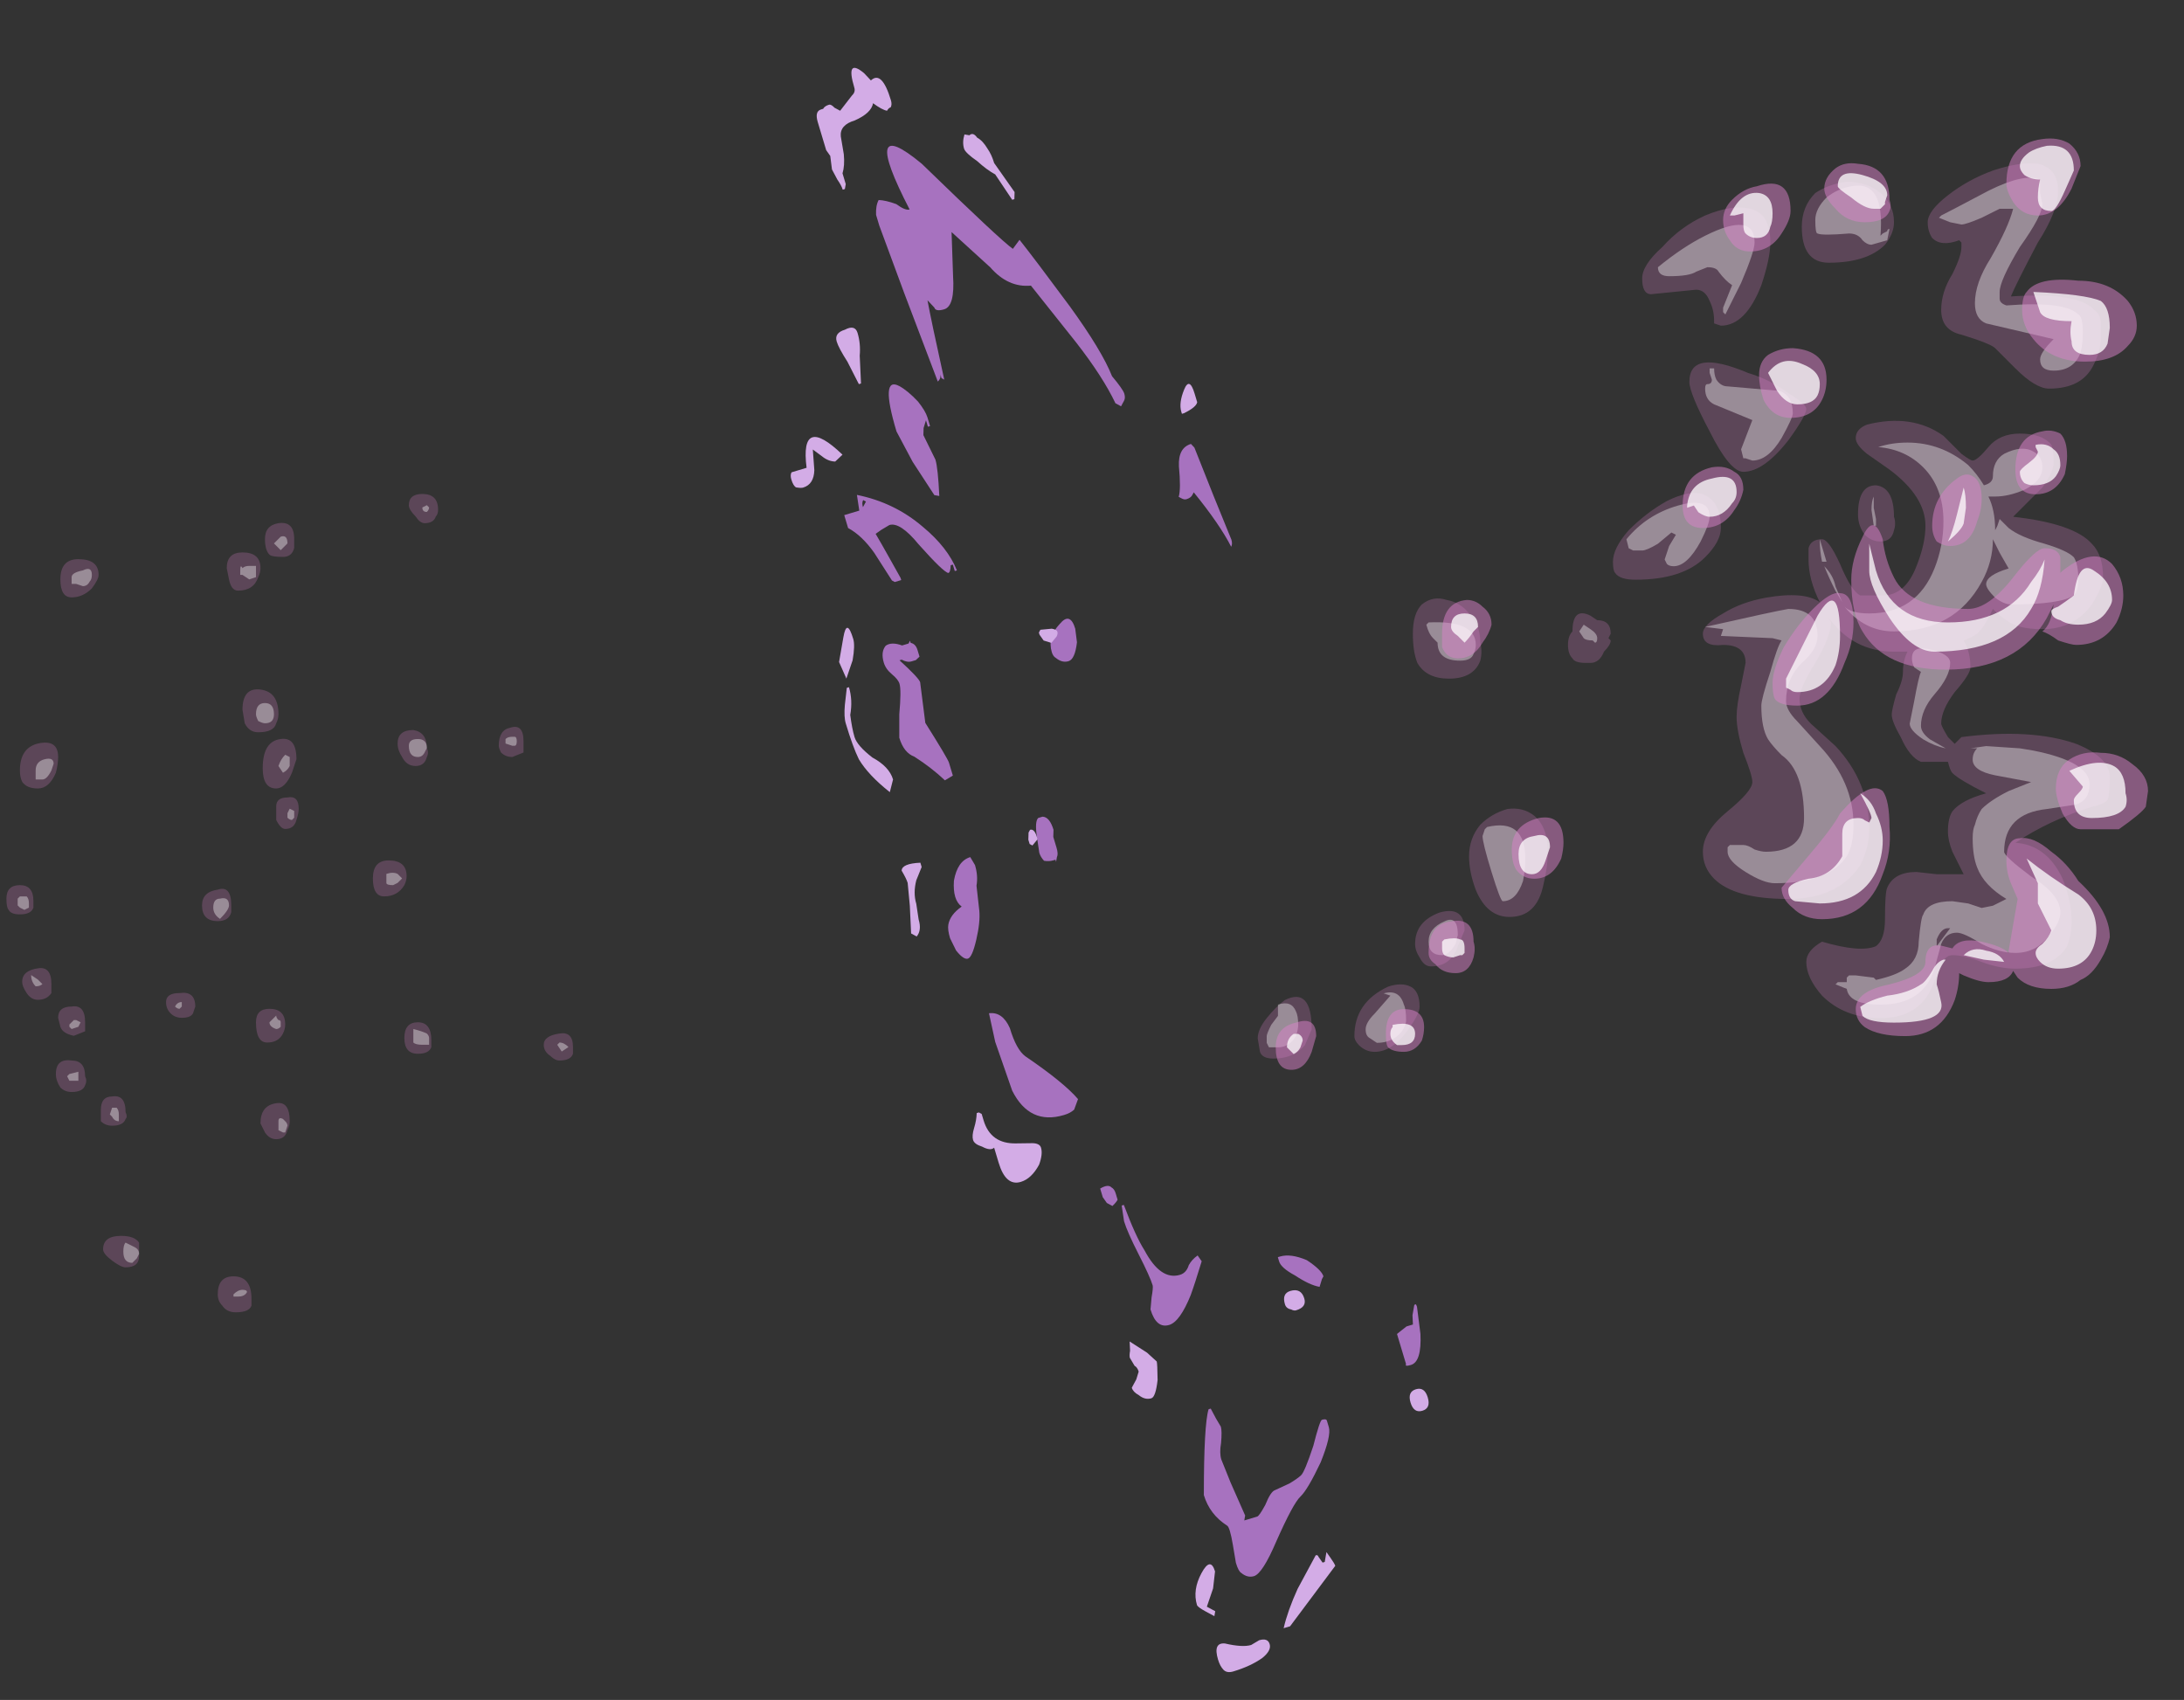 <?xml version="1.0" encoding="UTF-8" standalone="no"?>
<svg xmlns:ffdec="https://www.free-decompiler.com/flash" xmlns:xlink="http://www.w3.org/1999/xlink" ffdec:objectType="frame" height="264.65px" width="340.0px" xmlns="http://www.w3.org/2000/svg">
  <rect width="100%" height="100%" fill="#333333" stroke="none"/>
  <g transform="matrix(1.0, 0.0, 0.0, 1.0, 127.35, 217.35)">
    <use ffdec:characterId="2094" height="32.85" transform="matrix(-6.697, 2.009, 2.009, 6.697, 43.055, -204.326)" width="8.55" xlink:href="#shape0"/>
    <use ffdec:characterId="2097" height="36.65" transform="matrix(-6.697, 2.009, 2.009, 6.697, 40.242, -217.352)" width="9.55" xlink:href="#shape1"/>
    <use ffdec:characterId="2095" height="18.2" transform="matrix(-7.0, 0.0, 0.0, 7.0, -38.15, -140.45)" width="12.6" xlink:href="#shape2"/>
    <use ffdec:characterId="2096" height="19.9" transform="matrix(-7.0, 0.0, 0.0, 7.0, 201.1, -191.85)" width="18.95" xlink:href="#shape3"/>
    <use ffdec:characterId="2098" height="20.7" transform="matrix(-7.0, 0.0, 0.0, 7.0, 207.05, -195.7)" width="19.4" xlink:href="#shape4"/>
  </g>
  <defs>
    <g id="shape0" transform="matrix(1.0, 0.0, 0.0, 1.0, 0.65, 26.85)">
      <path d="M4.7 -25.75 Q4.8 -25.65 4.85 -25.45 L4.85 -25.2 4.75 -23.6 4.6 -21.5 Q4.5 -21.55 4.5 -21.65 L4.5 -21.55 4.45 -21.5 Q4.35 -22.85 4.3 -23.3 L4.2 -23.1 Q4.2 -23.0 4.0 -23.0 3.75 -23.0 3.6 -23.65 L3.35 -24.6 2.75 -23.6 Q2.5 -23.05 2.0 -22.95 L1.4 -21.45 Q1.05 -20.55 0.95 -19.9 L0.85 -19.8 0.75 -19.9 Q0.7 -19.95 0.7 -20.05 0.7 -20.15 0.85 -20.5 0.9 -21.1 1.3 -22.25 1.75 -23.5 1.95 -24.0 L2.15 -23.85 Q2.35 -24.1 3.55 -26.25 4.55 -27.75 4.1 -25.35 4.2 -25.35 4.35 -25.55 4.55 -25.7 4.7 -25.75 M5.15 -21.2 Q5.3 -21.5 5.45 -21.65 5.8 -22.0 5.8 -20.7 L5.65 -19.95 5.4 -19.1 5.3 -19.05 Q5.15 -19.65 5.15 -19.85 L5.25 -20.45 5.2 -20.6 5.1 -20.75 5.1 -20.6 5.05 -20.6 5.05 -20.8 Q5.05 -20.95 5.15 -21.2 M0.15 -17.45 Q0.1 -17.4 0.05 -17.4 -0.05 -17.4 -0.1 -17.45 L-0.15 -17.5 Q-0.5 -16.65 -0.6 -16.1 -0.65 -16.15 -0.65 -16.25 L-0.55 -17.3 -0.45 -18.45 -0.4 -18.55 Q-0.1 -18.55 0.0 -18.15 0.1 -17.65 0.2 -17.5 L0.15 -17.45 M5.4 -17.35 Q5.45 -17.9 5.85 -18.5 6.3 -19.2 7.05 -19.6 L7.1 -19.25 7.45 -19.25 7.45 -18.95 Q7.2 -18.7 7.05 -18.25 L6.85 -17.55 6.8 -17.5 6.65 -17.5 6.65 -17.55 6.75 -18.0 Q6.85 -18.45 6.9 -18.65 L6.75 -18.7 6.55 -18.75 Q6.3 -18.75 6.05 -18.15 5.7 -17.4 5.6 -17.35 5.55 -17.35 5.5 -17.5 L5.45 -17.5 5.45 -17.35 5.4 -17.35 M3.85 -14.85 Q3.75 -14.7 3.6 -14.7 3.45 -14.7 3.3 -15.05 L3.25 -15.35 Q3.25 -15.75 3.55 -15.55 3.9 -15.35 3.9 -15.0 3.9 -14.9 3.85 -14.85 M7.0 -19.3 Q7.0 -19.4 6.95 -19.45 L6.9 -19.4 7.0 -19.3 M6.85 -16.15 L6.9 -16.1 7.05 -16.1 Q7.25 -16.25 7.4 -16.2 7.55 -16.1 7.55 -15.85 7.55 -15.7 7.45 -15.55 7.35 -15.4 7.35 -15.3 7.35 -15.15 7.55 -14.65 L7.7 -14.15 Q7.7 -13.8 7.5 -13.65 7.2 -13.3 7.0 -12.95 L6.8 -13.0 6.8 -13.3 Q6.8 -13.4 7.05 -14.3 L6.9 -15.2 Q6.9 -15.3 7.2 -15.8 L7.15 -15.8 Q7.05 -15.7 6.95 -15.7 L6.85 -15.7 6.75 -15.75 6.75 -15.9 Q6.75 -16.05 6.85 -16.1 L6.85 -16.15 M7.45 -10.75 Q7.6 -10.35 7.45 -10.15 7.75 -10.05 7.85 -9.85 7.9 -9.75 7.9 -9.55 L7.85 -9.25 Q7.75 -9.0 7.65 -9.0 7.55 -9.0 7.35 -9.35 7.15 -9.7 7.1 -9.95 L7.0 -10.5 Q6.9 -10.7 6.9 -10.95 L6.95 -11.15 Q7.25 -11.15 7.45 -10.75 M7.55 -7.7 L7.6 -7.05 7.55 -5.9 Q7.4 -5.05 6.6 -5.05 6.45 -5.05 6.35 -5.1 L6.2 -5.3 Q6.4 -5.75 7.05 -6.55 7.2 -6.75 7.2 -7.25 7.25 -7.65 7.55 -7.7 M5.25 -11.55 Q5.35 -11.5 5.4 -11.15 L5.45 -10.8 Q5.45 -10.7 5.4 -10.6 5.3 -10.55 5.2 -10.55 L5.15 -10.55 5.15 -10.5 5.1 -10.6 Q5.05 -10.65 5.05 -10.8 L5.05 -11.05 5.0 -11.2 Q5.0 -11.5 5.15 -11.55 L5.25 -11.55 M2.95 -0.65 L2.95 -0.55 Q2.95 -0.4 2.7 -0.15 2.45 0.15 2.25 0.25 L2.15 0.1 2.1 0.05 Q2.1 -0.1 2.35 -0.4 2.65 -0.65 2.9 -0.65 L2.95 -0.65 M4.9 -1.05 Q5.0 -0.9 5.15 -0.9 5.6 -0.9 5.75 -1.65 5.85 -2.0 5.9 -2.75 L5.95 -2.75 6.0 -2.4 Q6.0 -2.15 5.9 -1.6 5.8 -1.05 5.8 -0.85 5.8 -0.8 5.9 -0.6 L6.0 -0.35 Q6.0 0.1 5.7 0.1 5.45 0.1 5.05 -0.4 4.9 -0.6 4.6 -1.05 L4.65 -1.2 Q4.8 -1.15 4.9 -1.05 M6.3 -3.25 L6.3 -3.05 6.25 -2.9 6.15 -2.8 Q6.05 -2.85 6.0 -2.9 L6.0 -3.05 Q6.0 -3.15 6.05 -3.2 6.1 -3.3 6.3 -3.25 M2.95 3.15 Q2.95 3.1 3.05 3.1 3.1 3.1 3.4 3.6 3.75 4.1 3.85 4.15 3.95 4.2 4.15 4.25 L4.5 4.3 Q4.6 4.3 4.8 4.55 5.0 4.75 5.05 4.75 L5.35 4.75 5.3 4.65 5.4 3.85 5.45 3.3 Q5.45 3.15 5.35 2.95 5.25 2.7 5.25 2.6 L5.3 2.4 5.35 2.15 5.4 2.15 Q5.6 2.45 6.05 3.95 6.05 4.4 5.75 4.75 5.7 4.8 5.75 5.2 L5.8 5.6 Q5.8 5.8 5.75 5.85 5.65 6.0 5.5 6.0 5.3 6.0 4.8 5.4 4.2 4.7 4.0 4.6 3.8 4.5 3.35 4.0 2.95 3.5 2.95 3.3 L2.95 3.15 M0.45 1.45 L0.5 1.65 0.65 1.65 0.9 1.75 0.9 2.45 Q0.95 2.5 0.8 2.5 0.55 2.5 0.4 1.9 L0.3 1.3 Q0.3 1.2 0.35 1.25 L0.35 1.25 0.45 1.45" fill="#a772bf" fill-rule="evenodd" stroke="none"/>
    </g>
    <g id="shape1" transform="matrix(1.0, 0.0, 0.0, 1.0, 0.8, 28.75)">
      <path d="M4.2 -28.55 Q4.5 -29.0 4.5 -28.3 4.5 -28.2 4.6 -28.15 L4.95 -27.9 5.05 -28.0 Q5.1 -28.1 5.15 -28.1 5.25 -28.1 5.3 -28.05 L5.35 -28.05 Q5.5 -28.05 5.5 -27.8 L5.5 -27.15 5.45 -27.0 5.5 -26.7 5.45 -26.45 Q5.4 -26.3 5.4 -26.2 L5.35 -26.2 5.3 -26.3 5.3 -26.55 Q5.2 -26.7 5.15 -26.95 L5.1 -27.35 Q5.05 -27.6 4.7 -27.6 4.3 -27.65 4.2 -27.85 4.05 -27.65 3.95 -27.6 3.9 -27.65 3.85 -27.65 3.8 -27.7 3.8 -27.8 3.8 -28.5 4.1 -28.35 L4.2 -28.55 M6.4 -22.5 L6.3 -21.95 6.25 -21.95 6.1 -22.55 Q6.0 -22.8 6.0 -23.05 6.0 -23.25 6.25 -23.2 6.5 -23.2 6.5 -23.0 6.5 -22.85 6.4 -22.5 M2.45 -26.6 Q2.55 -26.45 2.55 -26.3 2.55 -26.2 2.35 -25.95 2.2 -25.7 2.05 -25.55 L1.85 -24.9 1.8 -24.9 1.75 -25.05 2.0 -25.8 Q2.0 -26.0 2.05 -26.15 2.1 -26.35 2.2 -26.45 2.25 -26.6 2.35 -26.55 L2.45 -26.6 M4.05 -15.5 L4.05 -15.45 4.0 -15.3 3.85 -15.2 3.7 -15.3 Q3.65 -15.35 3.65 -15.4 3.65 -15.45 3.75 -15.5 L4.0 -15.55 4.05 -15.5 M8.3 -20.5 Q8.35 -20.45 8.35 -20.35 8.35 -20.2 8.3 -20.15 8.2 -20.1 8.15 -20.1 7.9 -20.1 7.8 -20.4 L7.7 -20.85 7.55 -20.65 Q7.45 -20.5 7.3 -20.45 L7.1 -20.55 Q7.75 -21.7 7.95 -20.5 L8.3 -20.5 M8.25 -16.65 L8.5 -16.15 8.45 -15.75 8.2 -16.1 Q8.05 -16.4 8.05 -16.55 8.05 -17.05 8.25 -16.65 M8.6 -14.95 Q8.45 -15.25 8.45 -15.55 L8.5 -15.55 8.65 -15.2 Q8.75 -14.95 8.75 -14.8 8.75 -14.25 8.7 -13.95 8.6 -13.55 8.25 -13.05 L8.1 -13.3 Q8.1 -13.6 8.4 -13.9 8.65 -14.25 8.65 -14.45 8.65 -14.65 8.6 -14.95 M8.45 -11.0 L8.55 -10.5 8.7 -9.9 8.6 -9.8 Q8.45 -9.9 8.45 -10.15 L8.4 -10.5 Q8.4 -10.75 8.25 -11.0 L8.05 -11.25 8.05 -11.35 Q8.45 -11.45 8.5 -11.3 8.45 -11.1 8.45 -11.0 M5.55 -11.3 L5.6 -11.15 5.6 -11.05 5.55 -11.0 5.4 -11.1 5.4 -11.15 Q5.4 -11.35 5.5 -11.35 L5.55 -11.3 M8.6 -5.35 Q8.7 -5.2 8.7 -5.1 8.7 -5.0 8.55 -4.9 8.4 -4.75 8.3 -4.8 L8.3 -4.45 Q8.3 -3.9 7.95 -3.9 7.7 -3.9 7.45 -4.15 7.3 -4.35 7.3 -4.5 7.3 -4.6 7.45 -4.65 L7.8 -4.75 Q8.35 -4.9 8.35 -5.45 L8.35 -5.6 8.4 -5.65 8.45 -5.65 Q8.5 -5.5 8.6 -5.35 M6.7 0.4 Q6.75 0.5 6.75 0.55 L6.7 0.75 Q6.65 0.8 6.65 0.9 L6.75 1.05 6.9 1.2 Q6.9 1.3 6.8 1.4 6.7 1.55 6.55 1.55 6.45 1.55 6.3 1.2 6.2 0.85 6.2 0.8 L6.35 0.55 6.65 0.2 6.7 0.4 M6.75 6.45 L6.6 6.6 6.55 6.5 6.7 6.35 6.45 6.0 6.3 5.65 Q6.3 5.3 6.6 5.6 6.9 5.9 6.9 6.25 6.9 6.3 6.75 6.45 M3.0 0.55 Q2.95 0.6 2.9 0.6 2.65 0.6 2.65 0.4 2.65 0.15 2.9 0.15 3.1 0.15 3.1 0.4 3.1 0.5 3.0 0.55 M1.05 3.3 Q1.05 3.55 0.85 3.55 0.65 3.55 0.65 3.3 0.65 3.05 0.85 3.05 1.05 3.05 1.05 3.3 M4.65 6.55 Q5.0 6.95 5.2 7.3 L5.05 7.3 3.7 6.3 Q3.7 6.25 3.75 6.1 L3.8 5.95 3.9 6.15 3.95 6.15 4.0 6.0 Q4.0 5.95 4.05 5.95 L4.65 6.55 M6.75 7.8 Q6.7 7.9 6.55 7.9 6.15 7.9 5.85 7.8 5.6 7.7 5.6 7.55 5.6 7.4 5.8 7.4 L6.0 7.45 Q6.2 7.45 6.55 7.25 6.8 7.15 6.8 7.55 6.8 7.7 6.75 7.8 M-0.4 -19.25 L-0.45 -19.25 Q-0.75 -19.3 -0.8 -19.4 L-0.8 -19.6 Q-0.8 -20.0 -0.6 -19.75 -0.4 -19.5 -0.4 -19.3 L-0.4 -19.25" fill="#d3ace6" fill-rule="evenodd" stroke="none"/>
    </g>
    <g id="shape2" transform="matrix(1.0, 0.0, 0.0, 1.0, -7.85, 10.5)">
      <path d="M10.9 -10.0 Q10.85 -10.05 10.85 -10.15 10.85 -10.5 11.2 -10.5 11.5 -10.5 11.5 -10.25 11.5 -10.15 11.35 -10.0 11.25 -9.85 11.15 -9.85 10.95 -9.85 10.9 -10.0 M9.2 -4.65 L8.95 -4.75 8.95 -5.0 Q8.95 -5.4 9.25 -5.3 9.5 -5.25 9.5 -4.9 9.5 -4.85 9.45 -4.75 9.35 -4.65 9.2 -4.65 M11.1 -4.65 Q11.05 -4.75 11.1 -4.85 11.1 -5.2 11.4 -5.25 11.75 -5.25 11.75 -4.95 11.75 -4.8 11.65 -4.65 11.55 -4.45 11.35 -4.45 11.15 -4.45 11.1 -4.65 M19.0 -8.2 Q18.75 -8.2 18.55 -8.4 18.4 -8.6 18.4 -8.7 18.4 -9.05 18.85 -9.05 19.25 -9.05 19.25 -8.6 19.25 -8.2 19.0 -8.2 M14.05 -9.3 Q14.05 -9.35 14.05 -9.5 14.05 -9.9 14.4 -9.85 14.7 -9.8 14.7 -9.5 14.7 -9.25 14.6 -9.15 14.55 -9.1 14.3 -9.1 14.1 -9.1 14.05 -9.3 M15.5 -8.6 Q15.45 -8.35 15.3 -8.35 14.95 -8.35 14.85 -8.65 14.8 -8.75 14.8 -8.85 14.8 -9.2 15.2 -9.2 15.55 -9.2 15.55 -8.85 L15.5 -8.6 M15.2 -5.7 L15.15 -5.4 Q15.05 -5.2 14.85 -5.2 14.5 -5.2 14.45 -5.4 14.4 -5.5 14.4 -5.6 14.4 -6.1 14.8 -6.15 15.2 -6.2 15.2 -5.7 M14.35 -5.05 Q14.75 -5.0 14.75 -4.4 14.75 -3.95 14.45 -3.95 14.25 -3.95 14.1 -4.3 L14.0 -4.6 Q14.0 -5.1 14.35 -5.05 M12.3 -1.95 Q12.3 -1.55 12.05 -1.55 11.75 -1.55 11.6 -1.8 11.55 -1.9 11.55 -2.0 11.55 -2.35 11.95 -2.35 12.3 -2.35 12.3 -1.95 M13.95 -3.5 Q13.95 -3.8 14.2 -3.75 14.45 -3.75 14.45 -3.55 L14.45 -3.25 Q14.35 -3.05 14.25 -3.05 14.05 -3.05 14.0 -3.25 13.95 -3.4 13.95 -3.5 M15.45 -1.2 L15.45 -1.35 Q15.45 -1.8 15.75 -1.7 16.1 -1.65 16.1 -1.35 16.1 -1.0 15.75 -1.0 15.5 -1.0 15.45 -1.2 M19.75 -3.95 Q19.5 -3.95 19.35 -4.3 19.3 -4.5 19.3 -4.65 19.3 -5.05 19.75 -4.95 20.15 -4.85 20.15 -4.35 20.15 -4.2 20.1 -4.1 20.0 -3.95 19.75 -3.95 M20.15 -1.8 Q20.45 -1.8 20.45 -1.5 20.45 -1.3 20.4 -1.25 20.35 -1.15 20.15 -1.15 19.9 -1.15 19.85 -1.3 19.85 -1.35 19.85 -1.45 19.85 -1.8 20.15 -1.8 M20.1 0.35 Q20.1 0.45 20.0 0.6 19.9 0.75 19.75 0.75 19.55 0.75 19.45 0.6 19.45 0.5 19.45 0.4 19.45 0.0 19.75 0.05 20.1 0.1 20.1 0.35 M18.95 1.55 L18.7 1.45 18.7 1.25 Q18.7 0.85 19.0 0.9 19.3 0.9 19.3 1.15 L19.25 1.35 Q19.2 1.5 18.95 1.55 M18.7 2.45 Q18.7 2.1 19.0 2.1 19.35 2.05 19.35 2.4 19.35 2.55 19.25 2.7 19.15 2.8 19.0 2.8 18.75 2.8 18.7 2.65 18.65 2.55 18.7 2.45 M17.8 3.25 Q17.8 2.85 18.1 2.9 18.35 2.9 18.35 3.2 L18.35 3.45 Q18.25 3.55 18.1 3.55 17.85 3.55 17.8 3.4 17.75 3.35 17.8 3.25 M17.5 6.45 Q17.5 6.25 17.5 6.15 17.6 6.0 17.9 6.0 18.3 6.0 18.3 6.3 18.3 6.4 18.1 6.55 17.9 6.7 17.8 6.7 17.5 6.7 17.5 6.45 M16.25 0.9 Q16.25 0.55 16.6 0.6 16.9 0.6 16.9 0.8 16.9 0.95 16.8 1.05 16.7 1.15 16.55 1.15 16.35 1.15 16.3 1.05 L16.25 0.9 M14.65 1.7 Q14.4 1.7 14.3 1.5 14.25 1.4 14.25 1.3 14.25 0.95 14.6 0.95 14.9 0.95 14.9 1.25 14.9 1.7 14.65 1.7 M14.8 3.5 L14.7 3.7 Q14.6 3.85 14.45 3.85 14.25 3.85 14.2 3.65 14.15 3.55 14.15 3.45 14.15 3.0 14.45 3.05 14.8 3.1 14.8 3.5 M15.65 7.55 Q15.55 7.7 15.35 7.7 15.05 7.7 15.0 7.55 15.0 7.5 15.0 7.4 15.0 6.9 15.4 6.9 15.75 6.9 15.75 7.3 15.75 7.45 15.65 7.55 M11.3 1.25 Q11.6 1.25 11.6 1.6 11.6 1.95 11.3 1.95 11.05 1.95 11.0 1.8 11.0 1.75 11.0 1.65 11.0 1.25 11.3 1.25 M8.15 2.1 Q7.9 2.1 7.85 1.95 L7.85 1.8 Q7.85 1.45 8.15 1.5 8.5 1.55 8.5 1.75 8.5 1.9 8.35 2.0 8.25 2.1 8.15 2.1" fill="#d982ca" fill-opacity="0.251" fill-rule="evenodd" stroke="none"/>
      <path d="M11.2 -10.2 Q11.2 -10.1 11.1 -10.1 11.05 -10.15 11.05 -10.2 L11.1 -10.25 11.2 -10.2 M9.35 -4.95 L9.2 -4.9 9.15 -4.9 Q9.1 -4.9 9.1 -5.0 9.1 -5.1 9.15 -5.1 L9.2 -5.1 Q9.3 -5.1 9.35 -5.05 L9.35 -4.95 M11.3 -4.65 Q11.2 -4.65 11.15 -4.75 L11.1 -4.85 Q11.1 -5.05 11.3 -5.05 11.5 -5.05 11.5 -4.9 11.5 -4.65 11.3 -4.65 M19.0 -8.65 L19.0 -8.5 18.9 -8.5 18.75 -8.45 Q18.65 -8.45 18.6 -8.55 18.55 -8.6 18.55 -8.7 18.55 -8.9 18.75 -8.8 19.0 -8.75 19.0 -8.65 M14.35 -9.55 L14.5 -9.4 14.35 -9.25 14.2 -9.4 Q14.2 -9.6 14.35 -9.55 M15.05 -8.9 Q15.15 -8.9 15.2 -8.85 15.25 -8.95 15.25 -8.8 L15.25 -8.7 15.2 -8.7 15.05 -8.6 14.9 -8.65 Q14.9 -8.7 14.9 -8.8 L14.9 -8.9 15.05 -8.9 M14.7 -5.85 Q14.9 -5.85 14.9 -5.6 14.9 -5.55 14.85 -5.45 14.75 -5.4 14.7 -5.4 14.5 -5.4 14.5 -5.6 14.5 -5.85 14.7 -5.85 M14.15 -4.45 L14.15 -4.65 14.25 -4.7 Q14.35 -4.6 14.4 -4.45 L14.3 -4.3 Q14.2 -4.35 14.15 -4.45 M14.05 -3.45 L14.15 -3.5 14.2 -3.4 14.2 -3.3 Q14.15 -3.25 14.1 -3.25 L14.05 -3.3 14.05 -3.45 M11.7 -1.9 L11.65 -1.95 11.75 -2.05 Q11.85 -2.1 12.0 -2.05 L12.0 -1.85 Q12.0 -1.8 11.85 -1.8 L11.75 -1.85 11.7 -1.9 M15.85 -1.3 Q15.85 -1.15 15.7 -1.05 15.5 -1.25 15.5 -1.35 15.5 -1.55 15.7 -1.5 15.85 -1.5 15.85 -1.3 M19.8 -4.15 L19.65 -4.15 Q19.55 -4.15 19.45 -4.35 L19.4 -4.5 Q19.4 -4.65 19.6 -4.6 19.8 -4.55 19.8 -4.35 L19.8 -4.15 M20.2 -1.5 L20.2 -1.35 20.15 -1.3 20.05 -1.25 19.95 -1.3 19.95 -1.4 Q19.95 -1.5 20.0 -1.55 L20.15 -1.55 20.2 -1.5 M19.65 0.4 L19.75 0.3 19.9 0.2 Q19.9 0.35 19.8 0.45 19.7 0.45 19.65 0.4 M18.95 1.2 L19.05 1.3 19.05 1.35 19.0 1.4 18.85 1.35 18.8 1.25 18.9 1.2 18.95 1.2 M18.0 3.15 L18.1 3.15 18.15 3.3 18.1 3.35 Q18.05 3.45 17.95 3.45 L17.95 3.3 Q17.95 3.2 18.0 3.15 M19.05 2.55 L18.85 2.55 18.85 2.45 Q18.85 2.3 18.85 2.35 L19.05 2.4 19.1 2.45 19.05 2.55 M17.65 6.6 L17.55 6.5 17.5 6.4 Q17.5 6.3 17.6 6.25 17.7 6.2 17.8 6.15 17.85 6.2 17.85 6.35 17.85 6.6 17.65 6.6 M14.6 1.25 Q14.6 1.35 14.45 1.4 14.4 1.4 14.35 1.35 L14.35 1.25 Q14.35 1.2 14.4 1.2 14.45 1.15 14.45 1.1 L14.6 1.25 M16.55 0.8 Q16.65 0.8 16.7 0.9 16.65 0.95 16.6 0.95 L16.55 0.9 16.55 0.8 M14.4 3.45 L14.4 3.65 14.3 3.7 14.25 3.7 14.2 3.55 Q14.2 3.5 14.25 3.45 L14.3 3.4 Q14.4 3.35 14.4 3.45 M15.1 7.25 Q15.1 7.2 15.2 7.2 15.3 7.2 15.4 7.3 L15.4 7.35 Q15.45 7.35 15.3 7.35 15.15 7.35 15.1 7.25 M11.05 1.6 Q11.05 1.55 11.1 1.5 11.2 1.45 11.4 1.4 L11.4 1.7 Q11.35 1.75 11.2 1.75 L11.05 1.75 11.05 1.6 M8.2 1.75 L8.1 1.9 7.95 1.8 Q8.05 1.7 8.15 1.7 L8.2 1.75" fill="#ffffff" fill-opacity="0.376" fill-rule="evenodd" stroke="none"/>
    </g>
    <g id="shape3" transform="matrix(1.0, 0.0, 0.0, 1.0, 8.05, 18.3)">
      <path d="M2.15 -15.4 L1.15 -15.5 Q0.95 -15.5 0.85 -15.25 0.75 -15.05 0.75 -14.8 L0.75 -14.75 0.6 -14.7 Q0.05 -14.7 -0.3 -15.6 -0.5 -16.2 -0.5 -16.55 -0.5 -17.2 -0.05 -17.3 0.35 -17.4 0.95 -17.15 1.5 -16.9 1.9 -16.45 2.35 -16.05 2.35 -15.75 2.35 -15.4 2.15 -15.4 M7.35 -7.2 Q7.15 -6.85 6.65 -6.85 6.1 -6.85 5.95 -7.25 5.9 -7.45 5.95 -7.65 5.95 -8.05 6.2 -8.3 6.4 -8.55 6.7 -8.6 7.0 -8.7 7.25 -8.5 7.45 -8.3 7.45 -7.85 7.45 -7.45 7.35 -7.2 M0.85 -12.35 Q0.4 -11.45 0.1 -11.45 -0.35 -11.45 -0.9 -12.15 -1.3 -12.7 -1.3 -12.85 -1.3 -12.95 -0.9 -13.2 -0.5 -13.5 0.0 -13.65 1.3 -14.2 1.3 -13.45 1.3 -13.2 0.85 -12.35 M1.8 -10.8 Q2.25 -10.55 2.65 -10.15 3.0 -9.75 3.0 -9.45 3.0 -9.25 2.95 -9.2 2.85 -9.05 2.5 -9.05 1.45 -9.05 0.95 -9.55 0.6 -9.9 0.6 -10.2 0.6 -10.8 1.0 -10.95 1.3 -11.05 1.8 -10.8 M0.55 -7.6 Q0.05 -7.6 0.05 -7.2 L0.15 -6.7 Q0.25 -6.25 0.25 -6.0 0.25 -5.7 0.1 -5.2 -0.1 -4.7 -0.1 -4.55 -0.1 -4.35 0.45 -3.9 1.0 -3.45 1.0 -3.0 1.0 -2.65 0.75 -2.4 0.3 -1.95 -0.9 -1.95 -2.0 -1.95 -2.5 -2.7 -2.7 -3.1 -2.7 -3.5 -2.7 -4.55 -1.95 -5.35 L-1.4 -5.85 Q-1.15 -6.1 -1.15 -6.4 -1.15 -6.65 -1.5 -7.2 -1.85 -7.8 -1.85 -8.1 L-1.8 -8.2 Q-2.35 -7.45 -3.25 -7.45 L-3.55 -7.45 Q-3.45 -7.25 -3.45 -7.0 -3.45 -6.8 -3.3 -6.5 -3.2 -6.15 -3.2 -6.05 -3.2 -5.9 -3.4 -5.55 -3.6 -5.1 -3.85 -5.0 L-4.45 -5.0 Q-4.5 -4.8 -4.55 -4.75 -4.7 -4.6 -5.3 -4.3 -4.75 -4.15 -4.55 -3.9 -4.45 -3.75 -4.45 -3.45 -4.45 -3.25 -4.55 -3.0 L-4.8 -2.5 -4.2 -2.5 -3.75 -2.55 Q-3.25 -2.55 -3.1 -2.2 -3.05 -2.1 -3.05 -1.5 -3.05 -1.05 -2.85 -0.9 -2.5 -0.75 -1.65 -1.0 -1.3 -0.8 -1.3 -0.55 -1.3 -0.2 -1.65 0.2 -2.15 0.7 -2.95 0.7 -3.8 0.7 -4.1 0.0 L-4.3 -0.5 Q-4.4 -0.7 -4.55 -0.7 -4.8 -0.7 -5.2 -0.55 -5.6 -0.4 -5.95 -0.4 -6.8 -0.4 -7.1 -0.9 -7.2 -1.15 -7.2 -1.45 -7.2 -1.9 -7.0 -2.4 -6.65 -3.15 -5.95 -3.2 -6.7 -3.7 -7.65 -4.0 -7.9 -4.05 -8.0 -4.15 -8.05 -4.3 -8.05 -4.65 -8.05 -5.1 -7.3 -5.4 -6.3 -5.75 -4.75 -5.55 L-4.6 -5.4 -4.45 -5.55 Q-4.3 -5.8 -4.3 -5.85 -4.3 -6.15 -4.6 -6.55 -4.95 -6.95 -4.95 -7.1 -4.95 -7.45 -4.8 -7.7 -4.95 -7.75 -5.1 -7.85 -5.25 -8.0 -5.35 -8.2 L-5.45 -8.4 Q-5.6 -8.25 -5.75 -8.15 -6.0 -7.95 -6.55 -7.95 -7.25 -7.95 -7.65 -8.5 -7.9 -8.9 -7.9 -9.1 -7.9 -9.6 -7.65 -9.85 -7.25 -10.3 -5.9 -10.45 L-6.55 -11.1 Q-6.8 -11.45 -6.8 -11.65 -6.8 -11.95 -6.75 -12.05 -6.55 -12.3 -6.05 -12.3 -5.6 -12.3 -5.35 -12.0 -5.1 -11.7 -5.0 -11.7 -4.95 -11.7 -4.75 -11.85 L-4.35 -12.25 Q-3.65 -12.75 -2.65 -12.5 -2.4 -12.4 -2.4 -12.2 -2.4 -12.05 -2.65 -11.85 L-3.15 -11.5 Q-3.95 -10.9 -3.95 -10.25 -3.95 -9.85 -3.75 -9.35 -3.5 -8.7 -3.0 -8.7 L-2.5 -8.7 Q-2.3 -8.8 -2.05 -9.4 -1.8 -9.95 -1.65 -9.95 -1.4 -9.95 -1.35 -9.75 L-1.35 -9.5 Q-1.35 -9.05 -1.6 -8.55 -1.25 -8.8 -0.4 -8.65 0.15 -8.55 0.55 -8.3 1.0 -8.05 1.0 -7.85 1.0 -7.55 0.55 -7.6 M3.5 -8.25 Q3.9 -8.45 3.9 -7.9 4.0 -7.8 4.0 -7.6 4.0 -7.4 3.9 -7.3 3.85 -7.2 3.6 -7.2 L3.5 -7.2 Q3.3 -7.2 3.2 -7.45 3.05 -7.6 3.05 -7.7 L3.1 -7.75 3.05 -7.85 Q3.05 -8.15 3.35 -8.15 L3.5 -8.25 M4.55 -2.25 Q4.45 -2.65 4.45 -3.0 4.45 -3.55 4.75 -3.8 5.0 -4.0 5.35 -3.95 5.7 -3.85 5.95 -3.6 6.2 -3.3 6.2 -2.9 6.2 -2.55 6.05 -2.15 5.8 -1.55 5.3 -1.55 4.7 -1.55 4.55 -2.25 M7.3 -0.65 Q7.2 -0.45 7.05 -0.45 6.6 -0.45 6.45 -0.9 L6.3 -1.25 Q6.3 -1.8 6.85 -1.65 7.4 -1.45 7.4 -0.95 7.4 -0.8 7.3 -0.65 M10.9 1.15 L10.85 1.45 Q10.8 1.6 10.55 1.6 10.1 1.6 9.85 1.3 L9.7 0.95 Q9.7 0.0 10.3 0.3 10.5 0.45 10.7 0.7 10.9 0.95 10.9 1.15 M7.3 0.45 Q7.3 0.1 7.5 0.0 7.7 -0.1 8.0 0.0 8.75 0.35 8.75 1.1 8.75 1.2 8.65 1.3 8.5 1.45 8.3 1.45 7.9 1.45 7.55 0.95 7.3 0.6 7.3 0.45 M-7.85 -14.75 Q-7.85 -14.95 -7.7 -15.05 -7.35 -15.45 -5.85 -15.35 -5.95 -15.6 -6.45 -16.55 -6.9 -17.25 -6.9 -17.7 -6.9 -18.2 -6.45 -18.3 -6.05 -18.35 -5.45 -18.15 -4.9 -17.95 -4.45 -17.6 -4.0 -17.25 -4.0 -17.0 -4.0 -16.8 -4.1 -16.65 -4.3 -16.45 -4.7 -16.6 L-4.75 -16.55 -4.75 -16.45 Q-4.75 -16.25 -4.55 -15.85 -4.3 -15.45 -4.3 -15.05 -4.3 -14.6 -4.75 -14.5 -5.4 -14.3 -5.5 -14.2 L-5.95 -13.75 Q-6.4 -13.3 -6.7 -13.3 -7.45 -13.3 -7.7 -13.85 -7.85 -14.15 -7.85 -14.45 L-7.85 -14.75 M-3.25 -17.0 Q-3.25 -17.4 -2.95 -17.65 -2.65 -17.9 -2.2 -17.9 -1.8 -17.85 -1.5 -17.65 -1.2 -17.35 -1.2 -16.9 -1.2 -16.1 -1.8 -16.1 -2.65 -16.1 -3.05 -16.5 -3.25 -16.75 -3.25 -17.0 M-3.25 -10.15 Q-3.3 -10.3 -3.25 -10.45 -3.25 -11.1 -2.85 -11.15 -2.45 -11.15 -2.45 -10.5 -2.45 -10.25 -2.6 -10.05 -2.75 -9.9 -2.95 -9.9 -3.2 -9.9 -3.25 -10.15" fill="#d982ca" fill-opacity="0.251" fill-rule="evenodd" stroke="none"/>
      <path d="M0.65 -15.9 Q0.5 -15.7 0.35 -15.6 L0.55 -15.1 0.55 -15.0 0.5 -14.95 0.15 -15.65 Q-0.15 -16.35 -0.15 -16.55 -0.15 -17.25 0.95 -16.7 1.45 -16.45 2.0 -16.0 2.0 -15.8 1.75 -15.8 1.3 -15.8 1.15 -15.9 L0.9 -16.0 Q0.7 -16.0 0.65 -15.9 M7.15 -8.05 Q7.1 -7.85 7.0 -7.75 L6.9 -7.65 Q6.9 -7.25 6.4 -7.25 6.15 -7.25 6.1 -7.4 6.05 -7.5 6.05 -7.6 6.05 -8.15 7.1 -8.1 L7.15 -8.05 M0.85 -13.65 L0.8 -13.5 Q0.8 -13.4 0.9 -13.4 0.95 -13.4 0.95 -13.3 0.95 -13.05 0.75 -12.95 L-0.1 -12.6 0.15 -11.95 0.1 -11.75 0.05 -11.75 -0.1 -11.7 Q-0.45 -11.7 -0.75 -12.2 -1.0 -12.65 -1.0 -12.75 -1.0 -13.15 -0.7 -13.25 L0.45 -13.35 Q0.6 -13.35 0.7 -13.5 0.75 -13.6 0.75 -13.75 L0.85 -13.75 0.85 -13.65 M2.65 -9.75 L2.55 -9.7 2.35 -9.7 Q2.25 -9.7 2.0 -9.85 L1.7 -10.1 1.6 -10.05 1.75 -9.8 1.85 -9.5 1.8 -9.4 Q1.75 -9.35 1.65 -9.35 1.35 -9.35 1.05 -9.9 0.85 -10.3 0.85 -10.45 0.85 -10.9 1.55 -10.7 2.25 -10.5 2.7 -9.95 L2.65 -9.75 M0.55 -7.95 L0.6 -7.8 -0.55 -7.75 -0.75 -7.7 Q-0.65 -7.55 -0.5 -7.0 -0.3 -6.4 -0.3 -6.25 -0.3 -5.75 -0.45 -5.5 -0.55 -5.35 -0.75 -5.15 -1.25 -4.8 -1.25 -3.75 -1.25 -3.0 -0.4 -3.0 -0.3 -3.0 -0.15 -3.05 0.0 -3.15 0.1 -3.15 L0.4 -3.15 0.45 -3.1 0.45 -3.0 Q0.45 -2.8 0.05 -2.55 -0.35 -2.3 -0.6 -2.3 -1.8 -2.3 -2.2 -2.9 -2.35 -3.15 -2.35 -3.6 -2.35 -4.55 -1.6 -5.35 L-1.1 -5.9 Q-0.85 -6.15 -0.85 -6.35 -0.85 -6.85 -1.2 -7.2 -1.55 -7.5 -1.55 -7.8 -1.55 -8.4 -0.9 -8.4 -0.6 -8.35 0.95 -8.0 L0.55 -7.95 M3.75 -7.9 L3.65 -7.75 Q3.6 -7.7 3.45 -7.7 L3.4 -7.65 Q3.35 -7.65 3.35 -7.75 3.35 -7.85 3.5 -7.95 L3.65 -8.05 3.75 -7.9 M5.45 -1.9 Q5.15 -1.9 5.0 -2.35 4.95 -2.6 4.95 -2.85 4.95 -3.75 5.8 -3.55 L5.85 -3.5 5.9 -3.35 Q5.9 -3.2 5.7 -2.55 5.5 -1.9 5.45 -1.9 M6.8 -0.7 Q6.65 -0.7 6.5 -0.95 L6.45 -1.15 Q6.45 -1.6 6.75 -1.45 7.1 -1.3 7.1 -1.0 7.1 -0.7 6.8 -0.7 M10.45 1.35 Q10.2 1.35 10.05 1.1 10.0 0.95 10.0 0.85 10.0 0.65 10.05 0.55 10.15 0.3 10.45 0.4 L10.45 0.65 10.6 0.85 Q10.7 1.05 10.7 1.1 L10.7 1.25 10.65 1.35 10.45 1.35 M7.65 0.4 Q7.75 0.05 8.1 0.15 L7.95 0.2 8.3 0.6 Q8.5 0.8 8.5 0.95 8.5 1.1 8.4 1.15 L8.25 1.25 Q7.9 1.25 7.7 1.0 7.6 0.85 7.6 0.75 7.6 0.5 7.65 0.4 M-7.35 -14.95 Q-7.05 -15.25 -5.75 -15.15 -5.6 -15.2 -5.6 -15.3 L-5.6 -15.45 Q-5.6 -15.7 -6.05 -16.45 -6.55 -17.15 -6.55 -17.4 L-6.5 -17.65 -6.5 -17.95 Q-6.15 -18.1 -5.35 -17.7 -4.5 -17.25 -4.3 -17.15 L-4.25 -17.1 -4.5 -17.0 -4.75 -16.95 Q-4.85 -16.95 -5.2 -17.1 L-5.6 -17.3 -5.9 -17.3 Q-5.8 -16.9 -5.4 -16.2 -5.05 -15.65 -5.05 -15.2 -5.05 -14.85 -5.3 -14.75 L-6.8 -14.4 Q-6.5 -14.1 -6.5 -13.95 -6.5 -13.7 -6.8 -13.7 -7.25 -13.7 -7.4 -14.1 -7.45 -14.3 -7.45 -14.55 -7.45 -14.9 -7.35 -14.95 M-2.95 -16.7 Q-3.05 -17.95 -2.3 -17.8 -2.0 -17.75 -1.75 -17.55 -1.5 -17.3 -1.5 -17.05 -1.5 -16.75 -1.55 -16.75 -1.65 -16.7 -2.25 -16.75 -2.45 -16.75 -2.55 -16.6 -2.65 -16.5 -2.75 -16.5 L-3.1 -16.6 -3.15 -16.85 Q-3.1 -16.85 -3.1 -16.8 L-3.0 -16.75 -2.95 -16.7 M-2.8 -10.65 L-2.8 -10.9 Q-2.75 -10.8 -2.75 -10.6 L-2.8 -10.25 -2.85 -10.25 -2.85 -10.4 -2.8 -10.65 M-5.5 -10.9 Q-5.8 -10.9 -6.15 -11.05 -6.55 -11.25 -6.55 -11.55 -6.55 -11.8 -6.35 -11.9 -6.1 -12.05 -5.7 -11.85 -5.45 -11.7 -5.45 -11.35 -5.45 -11.2 -5.25 -11.15 -5.1 -11.4 -4.9 -11.6 -4.3 -12.1 -3.55 -12.1 -3.2 -12.1 -2.9 -12.0 -3.5 -11.95 -3.9 -11.55 -4.35 -11.1 -4.35 -10.35 -4.35 -9.8 -4.15 -9.3 -3.75 -8.3 -2.7 -8.3 -2.3 -8.3 -2.15 -8.45 -2.6 -7.9 -3.25 -7.9 -4.6 -7.9 -5.2 -9.0 -5.45 -9.45 -5.45 -9.95 -5.5 -9.85 -5.6 -9.65 L-5.8 -9.3 Q-5.3 -9.15 -5.3 -8.95 -5.3 -8.85 -5.5 -8.65 -5.7 -8.5 -5.85 -8.5 -6.95 -8.5 -7.25 -8.7 -7.35 -8.8 -7.35 -9.05 -7.35 -9.4 -7.25 -9.55 -7.1 -9.7 -6.6 -9.85 -6.05 -10.0 -5.8 -10.2 -5.7 -10.3 -5.6 -10.4 L-5.55 -10.25 -5.5 -10.15 Q-5.5 -10.6 -5.35 -10.9 L-5.5 -10.9 M-3.7 -7.1 L-3.85 -7.0 Q-3.8 -6.9 -3.7 -6.35 L-3.6 -5.85 Q-3.6 -5.7 -3.9 -5.5 -4.15 -5.35 -4.4 -5.3 L-4.05 -5.5 Q-3.85 -5.65 -3.85 -5.8 -3.85 -6.15 -4.15 -6.5 -4.5 -6.9 -4.5 -7.2 -4.5 -7.4 -4.05 -7.5 -3.65 -7.6 -3.65 -7.3 -3.65 -7.2 -3.7 -7.1 M-1.6 -9.9 Q-1.6 -9.7 -1.65 -9.45 L-1.75 -9.45 -1.6 -9.95 -1.6 -9.9 M-1.95 -8.9 Q-1.9 -9.15 -1.7 -9.35 -1.8 -9.1 -1.95 -8.8 L-2.1 -8.55 -1.95 -8.9 M-7.6 -4.5 Q-7.6 -5.0 -6.35 -5.25 L-6.05 -5.3 -5.3 -5.35 -4.95 -5.3 -5.1 -5.3 Q-5.0 -5.2 -5.0 -5.05 -5.0 -4.8 -5.5 -4.7 L-6.3 -4.55 -5.8 -4.35 Q-5.4 -4.15 -5.2 -3.95 -5.1 -3.8 -5.05 -3.6 -5.0 -3.5 -5.0 -3.3 -5.0 -2.9 -5.1 -2.65 -5.25 -2.25 -5.75 -1.95 L-5.45 -1.8 -5.2 -1.75 -4.9 -1.85 -4.55 -1.9 Q-4.0 -1.9 -3.9 -1.6 -3.85 -1.55 -3.8 -1.0 -3.8 -0.6 -3.5 -0.4 -3.3 -0.25 -2.85 -0.15 L-2.8 -0.2 -2.4 -0.25 -2.25 -0.25 -2.2 -0.2 -2.2 -0.1 -2.0 -0.1 -1.95 -0.05 -2.2 0.05 Q-2.25 0.4 -2.95 0.4 -3.9 0.4 -4.15 -0.4 L-4.3 -0.95 Q-4.4 -1.2 -4.65 -1.2 -4.8 -1.2 -5.2 -0.95 -5.6 -0.75 -5.95 -0.75 -6.45 -0.75 -6.75 -1.2 -6.95 -1.45 -6.95 -1.65 -6.95 -2.05 -6.3 -2.45 -5.7 -2.9 -5.7 -3.0 -5.7 -3.85 -6.65 -3.95 L-7.3 -4.05 Q-7.6 -4.15 -7.6 -4.5 M-4.5 -1.3 L-4.2 -0.9 -4.2 -1.05 Q-4.3 -1.3 -4.45 -1.3 L-4.5 -1.3" fill="#ffffff" fill-opacity="0.376" fill-rule="evenodd" stroke="none"/>
    </g>
    <g id="shape4" transform="matrix(1.0, 0.0, 0.0, 1.0, 8.9, 18.85)">
      <path d="M0.4 -16.6 Q0.25 -16.35 -0.05 -16.35 -0.5 -16.35 -0.75 -16.75 -0.95 -17.05 -0.95 -17.25 -0.95 -18.05 -0.2 -17.8 0.1 -17.75 0.35 -17.5 0.55 -17.3 0.55 -17.05 0.55 -16.8 0.4 -16.6 M6.8 -7.55 Q6.7 -7.3 6.45 -7.3 6.1 -7.3 5.9 -7.65 5.75 -7.85 5.7 -8.05 5.7 -8.3 5.9 -8.45 6.05 -8.6 6.25 -8.6 6.8 -8.55 6.8 -7.85 L6.8 -7.55 M1.0 -10.2 Q0.55 -10.2 0.3 -10.6 0.15 -10.8 0.1 -11.05 0.1 -11.35 0.3 -11.45 0.5 -11.6 0.8 -11.55 1.45 -11.4 1.45 -10.7 1.45 -10.2 1.0 -10.2 M5.15 -2.6 Q5.0 -2.4 4.75 -2.4 4.35 -2.4 4.15 -2.85 4.1 -3.05 4.1 -3.2 4.1 -3.85 4.65 -3.75 5.25 -3.6 5.25 -3.05 5.25 -2.75 5.15 -2.6 M6.95 -0.5 Q6.8 -0.3 6.5 -0.3 6.2 -0.3 6.1 -0.65 6.05 -0.85 6.1 -1.0 6.1 -1.55 6.6 -1.45 7.1 -1.4 7.1 -0.75 7.1 -0.6 6.95 -0.5 M-7.15 -18.75 Q-6.9 -18.9 -6.55 -18.85 -5.75 -18.75 -5.75 -17.85 -5.75 -17.7 -5.9 -17.45 -6.1 -17.15 -6.45 -17.15 -6.9 -17.15 -7.2 -17.75 L-7.4 -18.25 Q-7.4 -18.55 -7.15 -18.75 M-6.35 -14.4 Q-6.75 -13.9 -7.5 -13.9 -8.15 -13.9 -8.45 -14.25 -8.65 -14.45 -8.65 -14.7 -8.65 -15.0 -8.45 -15.25 -8.05 -15.7 -7.35 -15.7 -6.45 -15.8 -6.2 -15.45 -6.1 -15.35 -6.1 -15.05 -6.1 -14.7 -6.35 -14.4 M-1.7 -17.75 Q-1.7 -17.55 -1.95 -17.3 -2.2 -17.0 -2.6 -17.0 -3.05 -17.0 -3.15 -17.25 -3.2 -17.35 -3.15 -17.5 -3.15 -18.25 -2.45 -18.3 -2.15 -18.35 -1.95 -18.2 -1.7 -18.0 -1.7 -17.75 M-1.65 -13.05 Q-1.75 -13.25 -1.75 -13.5 -1.75 -14.15 -1.0 -14.2 -0.7 -14.2 -0.45 -14.05 -0.25 -13.9 -0.25 -13.6 -0.25 -13.35 -0.35 -13.05 -0.55 -12.65 -0.95 -12.65 -1.45 -12.65 -1.65 -13.05 M-4.65 -11.3 Q-4.1 -10.9 -4.1 -10.25 -4.1 -10.05 -4.2 -9.9 -4.35 -9.8 -4.5 -9.8 -4.95 -9.8 -5.1 -10.35 -5.2 -10.6 -5.2 -10.85 -5.2 -11.25 -5.0 -11.35 -4.85 -11.45 -4.65 -11.3 M-3.25 -9.1 Q-3.05 -9.5 -3.0 -9.95 -2.8 -10.55 -2.55 -10.0 -2.3 -9.5 -2.3 -9.05 -2.3 -8.3 -2.55 -7.9 -3.05 -7.05 -4.4 -7.05 -6.0 -7.05 -6.65 -8.2 L-6.8 -8.5 Q-6.75 -8.05 -6.55 -7.9 -6.7 -7.85 -6.9 -7.7 -7.2 -7.6 -7.3 -7.6 -7.9 -7.6 -8.2 -8.1 -8.35 -8.4 -8.35 -8.7 -8.35 -9.1 -8.1 -9.4 -7.7 -9.8 -7.0 -9.25 L-6.95 -9.2 -6.95 -9.55 Q-6.9 -9.75 -6.6 -9.75 -6.4 -9.75 -5.9 -9.1 -5.35 -8.4 -4.9 -8.4 -3.6 -8.4 -3.25 -9.1 M-2.35 -8.1 Q-2.35 -8.75 -2.05 -8.75 -1.85 -8.8 -1.45 -8.4 -1.1 -8.05 -0.8 -7.55 -0.55 -7.05 -0.55 -6.75 -0.55 -6.5 -0.6 -6.4 -0.7 -6.25 -1.1 -6.25 -1.8 -6.25 -2.15 -7.2 -2.35 -7.65 -2.35 -8.1 M-5.95 -11.5 Q-5.95 -10.95 -6.4 -10.95 -6.85 -10.95 -7.05 -11.4 -7.1 -11.65 -7.1 -11.8 -7.1 -12.15 -6.95 -12.3 -6.75 -12.4 -6.55 -12.35 -5.95 -12.25 -5.95 -11.5 M-7.15 -5.05 Q-6.85 -4.85 -6.85 -4.4 -6.85 -4.2 -7.0 -3.85 -7.2 -3.5 -7.4 -3.5 L-8.25 -3.5 Q-8.75 -3.85 -8.85 -4.0 L-8.9 -4.35 Q-8.9 -4.7 -8.55 -4.95 -8.25 -5.2 -7.85 -5.2 -7.45 -5.25 -7.15 -5.05 M-6.0 -1.95 L-5.8 -0.8 -5.8 -0.75 Q-5.65 -0.9 -5.2 -1.0 -4.7 -1.1 -4.55 -0.85 L-4.35 -0.9 Q-3.95 -1.0 -3.95 -0.55 -3.95 -0.25 -3.15 -0.05 -2.4 0.1 -2.4 0.5 -2.4 0.75 -2.6 0.9 -2.9 1.1 -3.5 1.1 -4.3 1.1 -4.6 0.3 -4.7 0.0 -4.7 -0.3 L-4.8 -0.25 Q-5.15 -0.1 -5.35 -0.1 -5.8 -0.1 -5.9 -0.35 L-6.0 -0.2 Q-6.25 0.05 -6.75 0.05 -7.15 0.05 -7.4 -0.15 -7.65 -0.25 -7.85 -0.6 -8.0 -0.85 -8.05 -1.1 -8.05 -1.7 -7.35 -2.35 -7.1 -2.75 -6.75 -3.0 -6.35 -3.35 -6.05 -3.3 -5.75 -3.3 -5.75 -2.8 -5.75 -2.55 -5.85 -2.3 L-6.0 -1.95 M-3.0 -4.35 Q-2.7 -4.6 -2.05 -3.85 -1.9 -3.55 -1.3 -2.85 L-0.75 -2.2 Q-0.75 -1.95 -1.0 -1.75 -1.25 -1.5 -1.65 -1.5 -2.65 -1.5 -3.0 -2.5 -3.2 -3.0 -3.15 -3.55 -3.15 -4.15 -3.0 -4.35 M9.6 1.1 Q9.6 0.65 10.05 0.8 10.5 0.9 10.5 1.35 10.5 1.85 10.15 1.85 9.85 1.85 9.7 1.45 L9.6 1.1 M8.05 1.05 Q8.05 1.3 8.0 1.35 7.9 1.45 7.65 1.45 7.4 1.45 7.25 1.2 7.2 1.05 7.2 0.9 7.2 0.5 7.65 0.5 8.05 0.5 8.05 1.05" fill="#d982ca" fill-opacity="0.502" fill-rule="evenodd" stroke="none"/>
      <path d="M0.3 -17.15 L0.1 -17.2 Q0.1 -17.15 0.1 -17.1 L0.1 -16.95 Q0.1 -16.8 0.05 -16.75 -0.05 -16.65 -0.2 -16.65 -0.45 -16.65 -0.5 -16.9 -0.55 -17.0 -0.55 -17.2 -0.55 -17.6 -0.25 -17.65 0.15 -17.7 0.4 -17.15 L0.3 -17.15 M6.45 -7.8 L6.3 -7.65 Q6.2 -7.75 6.1 -7.9 L6.0 -8.0 Q6.0 -8.3 6.3 -8.3 6.6 -8.3 6.6 -8.0 6.6 -7.9 6.45 -7.8 M1.35 -10.65 L1.2 -10.7 1.1 -10.55 Q0.95 -10.45 0.85 -10.45 0.55 -10.45 0.35 -10.75 0.25 -10.85 0.25 -11.0 0.25 -11.45 0.8 -11.3 1.3 -11.2 1.35 -10.7 L1.35 -10.65 M4.8 -2.5 Q4.6 -2.5 4.5 -2.8 4.45 -2.95 4.4 -3.1 4.4 -3.45 4.75 -3.35 5.1 -3.3 5.1 -2.95 5.1 -2.5 4.8 -2.5 M6.8 -1.0 L6.8 -0.85 Q6.8 -0.75 6.75 -0.7 6.65 -0.65 6.55 -0.65 L6.4 -0.7 6.35 -0.7 6.3 -0.75 6.3 -0.85 Q6.3 -1.05 6.4 -1.05 6.5 -1.1 6.75 -1.05 L6.8 -1.0 M9.95 1.35 L9.9 1.2 Q9.9 1.1 10.0 1.05 L10.1 1.05 Q10.25 1.15 10.25 1.35 10.15 1.45 10.1 1.5 10.0 1.45 9.95 1.35 M7.9 0.85 L7.9 0.9 Q7.95 0.95 7.95 1.05 7.95 1.2 7.8 1.3 L7.7 1.3 Q7.4 1.3 7.4 1.05 7.4 0.75 7.9 0.85 M-7.25 -18.15 Q-7.25 -18.75 -6.65 -18.7 -6.4 -18.65 -6.25 -18.55 -6.05 -18.4 -6.05 -18.25 -6.05 -18.15 -6.15 -18.05 -6.3 -17.95 -6.5 -17.95 -6.45 -17.75 -6.45 -17.55 -6.45 -17.25 -6.75 -17.25 -6.85 -17.25 -7.05 -17.7 L-7.25 -18.15 M-7.2 -14.35 Q-7.2 -14.05 -7.6 -14.05 -7.9 -14.05 -8.0 -14.3 L-8.05 -14.65 Q-8.05 -15.1 -7.85 -15.25 -7.5 -15.4 -6.35 -15.45 -6.45 -15.15 -6.5 -15.0 -6.6 -14.8 -7.2 -14.8 -7.15 -14.55 -7.2 -14.35 M-2.0 -17.8 Q-2.0 -17.75 -2.3 -17.55 -2.6 -17.3 -2.8 -17.3 L-2.95 -17.3 -3.05 -17.4 -3.05 -17.45 -3.1 -17.6 Q-3.1 -17.9 -2.55 -18.05 -2.0 -18.2 -2.0 -17.8 M-1.55 -13.15 Q-1.6 -13.25 -1.6 -13.4 -1.6 -13.7 -1.2 -13.85 -0.75 -14.05 -0.45 -13.65 L-0.65 -13.25 Q-0.85 -12.95 -1.1 -12.95 -1.45 -12.95 -1.55 -13.15 M-4.8 -11.1 L-4.65 -10.5 Q-4.55 -10.1 -4.45 -9.9 -4.75 -10.15 -4.8 -10.3 L-4.85 -10.65 Q-4.85 -10.95 -4.8 -11.1 M-4.15 -7.45 Q-5.75 -7.45 -6.3 -8.4 -6.55 -8.8 -6.6 -9.5 -6.5 -9.25 -6.3 -9.0 -5.75 -8.1 -4.45 -8.1 -3.2 -8.1 -2.85 -9.25 L-2.7 -9.85 -2.7 -9.25 Q-2.7 -8.9 -3.15 -8.2 -3.65 -7.45 -4.15 -7.45 M-2.05 -7.8 Q-2.05 -9.1 -1.55 -8.25 -0.95 -7.05 -0.85 -6.85 L-0.85 -6.65 -0.95 -6.6 Q-1.0 -6.55 -1.1 -6.55 -1.7 -6.55 -1.95 -7.15 -2.05 -7.45 -2.05 -7.8 M-6.4 -12.0 L-6.45 -11.9 Q-6.45 -11.8 -6.25 -11.65 -6.05 -11.5 -6.05 -11.45 -6.05 -11.3 -6.15 -11.2 -6.25 -11.15 -6.35 -11.15 -6.7 -11.15 -6.85 -11.35 -6.95 -11.5 -6.95 -11.6 -6.95 -11.85 -6.8 -11.95 -6.65 -12.1 -6.4 -12.05 L-6.4 -12.0 M-8.1 -8.6 Q-8.1 -9.0 -7.7 -9.25 -7.35 -9.5 -7.25 -8.7 -7.05 -8.55 -6.9 -8.45 -6.75 -8.4 -6.75 -8.35 -6.75 -8.2 -6.95 -8.15 -7.1 -8.05 -7.35 -8.05 -7.75 -8.05 -7.95 -8.3 -8.1 -8.5 -8.1 -8.6 M-7.35 -4.3 Q-7.25 -4.2 -7.25 -4.15 -7.25 -3.95 -7.35 -3.85 -7.45 -3.75 -7.65 -3.75 -8.25 -3.75 -8.4 -4.0 -8.45 -4.15 -8.4 -4.3 -8.4 -4.75 -8.15 -4.9 -7.8 -5.1 -7.15 -4.8 L-7.45 -4.45 Q-7.45 -4.4 -7.35 -4.3 M-6.45 -1.85 L-6.75 -1.25 Q-6.7 -1.1 -6.55 -0.95 -6.4 -0.85 -6.4 -0.75 -6.4 -0.65 -6.5 -0.55 -6.65 -0.4 -6.9 -0.4 -7.45 -0.4 -7.65 -0.8 -7.75 -1.0 -7.75 -1.25 -7.75 -1.75 -7.35 -2.05 -6.7 -2.45 -6.2 -2.85 L-6.45 -2.3 Q-6.45 -2.2 -6.45 -1.85 M-2.45 -3.75 Q-2.1 -3.75 -2.1 -3.4 L-2.1 -2.9 Q-1.85 -2.45 -1.35 -2.4 -0.9 -2.3 -0.9 -2.15 -0.9 -1.95 -1.05 -1.9 L-1.6 -1.85 Q-2.5 -1.85 -2.85 -2.55 -3.0 -2.9 -3.0 -3.25 -3.0 -3.55 -2.85 -3.85 -2.75 -4.15 -2.5 -4.3 -2.75 -3.85 -2.75 -3.75 L-2.7 -3.65 -2.6 -3.7 Q-2.55 -3.75 -2.45 -3.75 M-4.8 -0.7 L-5.25 -0.6 -5.7 -0.55 Q-5.6 -0.75 -5.3 -0.8 -5.0 -0.9 -4.8 -0.7 M-4.35 -0.6 Q-4.2 -0.55 -4.1 -0.35 -3.95 -0.1 -3.85 -0.05 -3.55 0.15 -3.1 0.2 -2.7 0.3 -2.5 0.45 L-2.55 0.65 Q-2.7 0.8 -3.25 0.8 -4.4 0.8 -4.3 0.35 -4.25 0.1 -4.2 -0.05 -4.2 -0.35 -4.4 -0.6 L-4.35 -0.6" fill="#ffffff" fill-opacity="0.753" fill-rule="evenodd" stroke="none"/>
    </g>
  </defs>
</svg>
